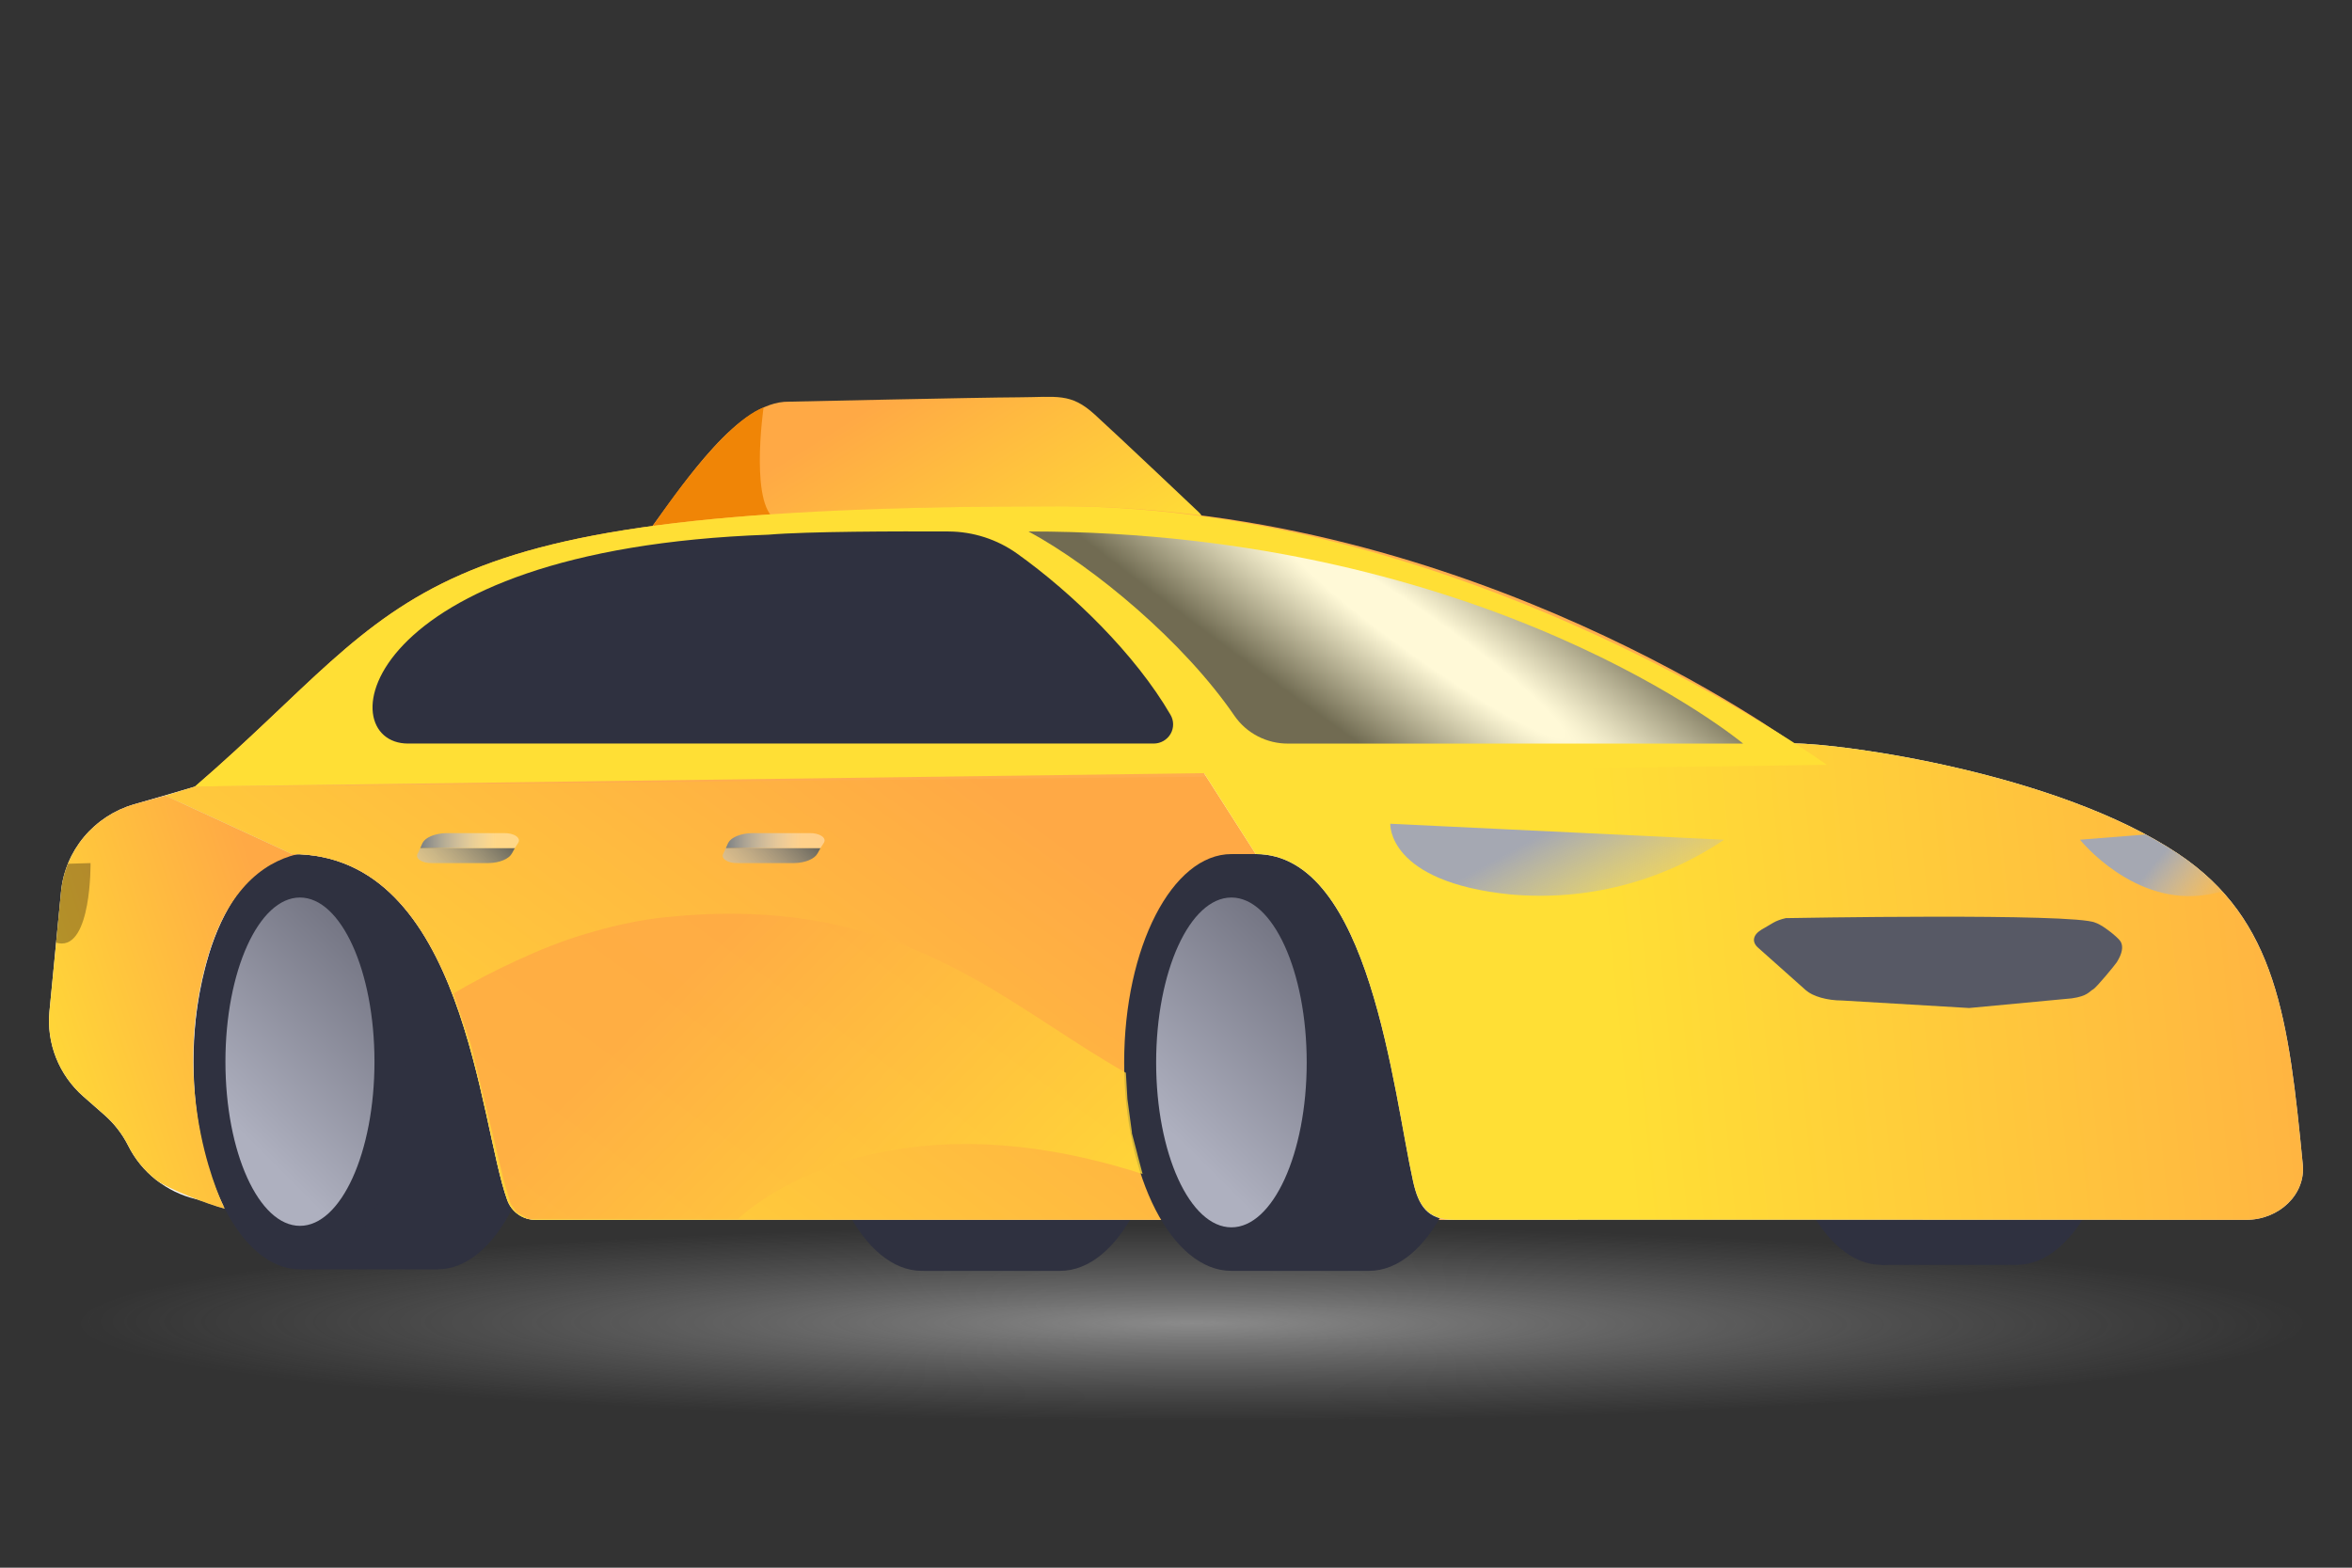 <svg width="168" height="112" viewBox="0 0 168 112" fill="none" xmlns="http://www.w3.org/2000/svg">
    <rect x="0" y="0" width="168" height="112" fill="#333333" stroke="none"/>
    <defs>
        <linearGradient id="paint0_linear_3616_16365" x1="46.482" y1="38.819" x2="57.167" y2="55.952" gradientUnits="userSpaceOnUse">
            <stop stop-color="#FFA945"/>
            <stop offset="1" stop-color="#FFDF35"/>
        </linearGradient>
        <radialGradient id="paint1_radial_3616_16365" cx="0" cy="0" r="1" gradientUnits="userSpaceOnUse" gradientTransform="translate(85.129 94.539) rotate(90.121) scale(7.003 79.818)">
            <stop stop-color="#C8C8C8" stop-opacity="0.59"/>
            <stop offset="1" stop-color="#9E9E9E" stop-opacity="0"/>
        </radialGradient>
        <linearGradient id="paint2_linear_3616_16365" x1="27.482" y1="64.878" x2="14.33" y2="78.057" gradientUnits="userSpaceOnUse">
            <stop offset="0.099" stop-color="#717280"/>
            <stop offset="1" stop-color="#AEB0BF"/>
        </linearGradient>
        <linearGradient id="paint3_linear_3616_16365" x1="-1.334" y1="62.622" x2="20.755" y2="58.879" gradientUnits="userSpaceOnUse">
            <stop offset="0.131" stop-color="#C4C5D0" stop-opacity="0"/>
            <stop offset="0.789" stop-color="#DADAE1"/>
        </linearGradient>
        <linearGradient id="paint4_linear_3616_16365" x1="25.986" y1="85.903" x2="5.573" y2="92.633" gradientUnits="userSpaceOnUse">
            <stop stop-color="#FFA945"/>
            <stop offset="1" stop-color="#FFDF35"/>
        </linearGradient>
        <linearGradient id="paint5_linear_3616_16365" x1="63.353" y1="53.946" x2="63.353" y2="80.776" gradientUnits="userSpaceOnUse">
            <stop offset="0.073" stop-color="#C4C5D0" stop-opacity="0"/>
            <stop offset="0.131" stop-color="#DADAE1"/>
        </linearGradient>
        <linearGradient id="paint6_linear_3616_16365" x1="112.675" y1="86.674" x2="77.528" y2="134.973" gradientUnits="userSpaceOnUse">
            <stop stop-color="#FFA945"/>
            <stop offset="1" stop-color="#FFDF35"/>
        </linearGradient>
        <linearGradient id="paint7_linear_3616_16365" x1="94.078" y1="64.881" x2="80.866" y2="78.195" gradientUnits="userSpaceOnUse">
            <stop offset="0.099" stop-color="#717280"/>
            <stop offset="1" stop-color="#AEB0BF"/>
        </linearGradient>
        <linearGradient id="paint8_linear_3616_16365" x1="99.8" y1="77.832" x2="101.655" y2="53.413" gradientUnits="userSpaceOnUse">
            <stop stop-color="#D5D5E3"/>
            <stop offset="0.758" stop-color="#FAFAFB"/>
        </linearGradient>
        <linearGradient id="paint9_linear_3616_16365" x1="180.601" y1="107.772" x2="114.777" y2="114.551" gradientUnits="userSpaceOnUse">
            <stop stop-color="#FFA945"/>
            <stop offset="0.931" stop-color="#FFDF35"/>
        </linearGradient>
        <linearGradient id="paint10_linear_3616_16365" x1="129.355" y1="60.779" x2="122.2" y2="47.736" gradientUnits="userSpaceOnUse">
            <stop stop-color="#C4C5D0" stop-opacity="0"/>
            <stop offset="0.692" stop-color="#A5A8B2"/>
        </linearGradient>
        <linearGradient id="paint11_linear_3616_16365" x1="163.512" y1="60.588" x2="154.901" y2="53.345" gradientUnits="userSpaceOnUse">
            <stop offset="0.086" stop-color="#C4C7D0" stop-opacity="0"/>
            <stop offset="0.594" stop-color="#A5A8B2"/>
        </linearGradient>
        <linearGradient id="paint12_linear_3616_16365" x1="35.874" y1="54.486" x2="24.368" y2="66.591" gradientUnits="userSpaceOnUse">
            <stop offset="0.13" stop-color="#333B3F"/>
            <stop offset="0.726" stop-color="white" stop-opacity="0.38"/>
        </linearGradient>
        <linearGradient id="paint13_linear_3616_16365" x1="28.921" y1="60.27" x2="37.883" y2="60.325" gradientUnits="userSpaceOnUse">
            <stop offset="0.13" stop-color="#7D8184"/>
            <stop offset="0.726" stop-color="white" stop-opacity="0.38"/>
        </linearGradient>
        <linearGradient id="paint14_linear_3616_16365" x1="57.705" y1="54.486" x2="46.199" y2="66.591" gradientUnits="userSpaceOnUse">
            <stop offset="0.13" stop-color="#333B3F"/>
            <stop offset="0.726" stop-color="white" stop-opacity="0.38"/>
        </linearGradient>
        <linearGradient id="paint15_linear_3616_16365" x1="50.751" y1="60.27" x2="59.713" y2="60.325" gradientUnits="userSpaceOnUse">
            <stop offset="0.13" stop-color="#7D8184"/>
            <stop offset="0.726" stop-color="white" stop-opacity="0.38"/>
        </linearGradient>
        <radialGradient id="paint16_radial_3616_16365" cx="0" cy="0" r="1" gradientUnits="userSpaceOnUse" gradientTransform="translate(101.808 45.591) rotate(125.408) scale(14.061 115.887)">
            <stop offset="0.104" stop-color="white"/>
            <stop offset="0.629" stop-color="#4D4E59"/>
        </radialGradient>
        <linearGradient id="paint17_linear_3616_16365" x1="32.403" y1="86.76" x2="57.764" y2="111.518" gradientUnits="userSpaceOnUse">
            <stop stop-color="#FFA945"/>
            <stop offset="1" stop-color="#FFDF35"/>
        </linearGradient>
    </defs>
<path d="M85.6 36.567C85.6 36.567 79.906 31.171 78.186 29.606C76.465 28.041 75.504 28.376 72.749 28.385C69.995 28.395 56.341 28.697 56.341 28.697C52.688 28.652 48.911 34.481 46.5 37.719C46.5 37.719 45.647 38.62 51.12 38.574C56.594 38.527 73.543 38.526 79.025 38.072C84.507 37.619 86.68 37.584 85.6 36.567Z" fill="url(#paint0_linear_3616_16365)"/>
<path d="M73.322 38.358C65.407 38.815 57.846 37.866 55.651 37.225C53.456 36.584 54.541 29.109 54.541 29.109C51.396 30.295 46.531 37.737 46.531 37.737C46.531 37.737 45.678 38.647 51.159 38.6C51.159 38.601 73.322 38.358 73.322 38.358Z" fill="#F08506"/>
<path d="M85.129 101.501C128.955 101.501 164.483 98.384 164.483 94.539C164.483 90.694 128.955 87.577 85.129 87.577C41.304 87.577 5.776 90.694 5.776 94.539C5.776 98.384 41.304 101.501 85.129 101.501Z" fill="url(#paint1_radial_3616_16365)"/>
<path d="M75.72 90.794C79.928 90.794 83.341 84.128 83.341 75.906C83.341 67.683 79.928 61.018 75.72 61.018H65.96V90.794H75.72Z" fill="#2F3140"/>
<path d="M65.853 90.794C70.053 90.794 73.457 84.128 73.457 75.906C73.457 67.683 70.053 61.018 65.853 61.018C61.653 61.018 58.249 67.683 58.249 75.906C58.249 84.128 61.653 90.794 65.853 90.794Z" fill="#2F3140"/>
<path d="M144.045 90.365C148.198 90.365 151.561 83.796 151.561 75.691C151.561 67.587 148.211 61.018 144.045 61.018H134.398V90.365H144.045Z" fill="#2F3140"/>
<path d="M134.398 90.365C138.537 90.365 141.893 83.796 141.893 75.691C141.893 67.587 138.537 61.018 134.398 61.018C130.258 61.018 126.902 67.587 126.902 75.691C126.902 83.796 130.258 90.365 134.398 90.365Z" fill="#2F3140"/>
<path d="M20.098 87.151L13.973 85.663C12.937 85.413 11.968 84.942 11.136 84.284C10.304 83.625 9.629 82.795 9.157 81.851C8.739 81.018 8.163 80.273 7.459 79.655L5.953 78.334C5.093 77.579 4.426 76.635 4.006 75.579C3.585 74.522 3.424 73.382 3.533 72.253L4.361 63.704C4.499 62.27 5.069 60.91 5.998 59.799C6.926 58.688 8.171 57.875 9.571 57.467L13.95 56.192L29.745 55.081L20.098 87.151Z" fill="#F7F7F9"/>
<path d="M31.238 90.687C35.417 90.687 38.805 84.045 38.805 75.852C38.805 67.659 35.417 61.018 31.238 61.018H21.533V90.687H31.238Z" fill="#2F3140"/>
<path d="M21.426 90.687C25.626 90.687 29.03 84.045 29.03 75.852C29.03 67.659 25.626 61.018 21.426 61.018C17.227 61.018 13.822 67.659 13.822 75.852C13.822 84.045 17.227 90.687 21.426 90.687Z" fill="#2F3140"/>
<path d="M21.425 87.578C24.364 87.578 26.748 82.327 26.748 75.85C26.748 69.372 24.364 64.121 21.425 64.121C18.485 64.121 16.102 69.372 16.102 75.85C16.102 82.327 18.485 87.578 21.425 87.578Z" fill="url(#paint2_linear_3616_16365)"/>
<path d="M112.675 87.15L128.116 53.126C128.116 53.126 105.013 36.168 75.7 36.168C28.191 36.168 29.823 42.483 13.925 56.192L20.865 61.018C33.212 61.018 34.241 80.315 36.235 85.744C36.382 86.155 36.656 86.511 37.017 86.763C37.378 87.015 37.81 87.15 38.253 87.15H112.675Z" fill="#FFAD4D"/>
<path d="M16.047 86.346C15.01 86.097 11.968 84.94 11.136 84.281C10.304 83.622 9.629 82.792 9.157 81.848C8.739 81.015 8.163 80.27 7.459 79.653L5.953 78.331C5.093 77.577 4.426 76.632 4.006 75.576C3.585 74.519 3.424 73.38 3.533 72.25L4.361 63.701C4.499 62.268 5.069 60.908 5.998 59.796C6.926 58.685 8.171 57.873 9.571 57.464L11.81 56.838L25.986 61.336C25.986 61.336 18.002 57.962 14.96 68.031C11.81 78.688 16.047 86.346 16.047 86.346Z" fill="url(#paint3_linear_3616_16365)"/>
<path d="M16.047 86.346C15.01 86.097 11.968 84.94 11.136 84.281C10.304 83.622 9.629 82.792 9.157 81.848C8.739 81.015 8.163 80.27 7.459 79.653L5.953 78.331C5.093 77.577 4.426 76.632 4.006 75.576C3.585 74.519 3.424 73.38 3.533 72.25L4.361 63.701C4.499 62.268 5.069 60.908 5.998 59.796C6.926 58.685 8.171 57.873 9.571 57.464L11.81 56.838L25.986 61.336C25.986 61.336 18.056 58.016 14.906 68.138C11.864 78.152 16.047 86.346 16.047 86.346Z" fill="url(#paint4_linear_3616_16365)"/>
<path d="M112.675 87.148L95.29 55.07L13.925 56.19L11.809 56.838L20.865 61.016C33.212 61.016 34.241 80.313 36.235 85.742C36.383 86.153 36.656 86.509 37.017 86.761C37.379 87.013 37.81 87.148 38.253 87.148H112.675Z" fill="url(#paint5_linear_3616_16365)"/>
<path d="M112.675 87.151L95.453 55.395L13.925 56.193L11.809 56.84L20.865 61.019C33.212 61.019 34.241 80.316 36.235 85.744C36.383 86.156 36.656 86.512 37.017 86.764C37.379 87.016 37.81 87.151 38.253 87.151H112.675Z" fill="url(#paint6_linear_3616_16365)"/>
<path d="M97.782 90.794C101.987 90.794 105.393 84.128 105.393 75.906C105.393 67.683 101.987 61.018 97.782 61.018H88.013V90.794H97.782Z" fill="#2F3140"/>
<path d="M87.957 90.794C92.186 90.794 95.615 84.128 95.615 75.906C95.615 67.683 92.186 61.018 87.957 61.018C83.727 61.018 80.298 67.683 80.298 75.906C80.298 84.128 83.727 90.794 87.957 90.794Z" fill="#2F3140"/>
<path d="M87.959 87.685C90.928 87.685 93.336 82.41 93.336 75.903C93.336 69.396 90.928 64.121 87.959 64.121C84.989 64.121 82.582 69.396 82.582 75.903C82.582 82.41 84.989 87.685 87.959 87.685Z" fill="url(#paint7_linear_3616_16365)"/>
<path d="M100.94 84.419C99.518 78.046 97.851 61.016 89.697 61.016L84.646 53.113H128.117C131.57 53.113 146.904 55.204 155.594 61.005C162.613 65.692 163.476 72.807 164.485 83.201C164.694 85.323 162.81 87.146 160.43 87.15C140.449 87.15 112.677 87.123 103.873 87.15C101.93 87.17 101.323 86.125 100.94 84.419Z" fill="url(#paint8_linear_3616_16365)"/>
<path d="M100.94 84.419C99.518 78.046 97.851 61.016 89.697 61.016L84.646 53.113H128.117C131.57 53.113 146.904 55.204 155.594 61.005C162.613 65.692 163.476 72.807 164.485 83.201C164.694 85.323 162.81 87.146 160.43 87.15C140.449 87.15 112.732 87.123 103.928 87.15C101.985 87.17 101.323 86.125 100.94 84.419Z" fill="url(#paint9_linear_3616_16365)"/>
<path d="M123.149 59.993L99.306 58.851C99.306 58.851 99.062 63.016 107.898 63.902C113.288 64.389 118.682 63.007 123.149 59.993V59.993Z" fill="url(#paint10_linear_3616_16365)"/>
<path opacity="0.3" d="M4.36 63.698C4.427 63.015 4.593 62.345 4.853 61.709L6.468 61.662C6.468 61.662 6.543 67.775 4.202 67.39C4.137 67.379 4.073 67.363 4.009 67.343L4.36 63.698Z" fill="black"/>
<path d="M153.246 59.618C154.051 60.044 154.834 60.51 155.591 61.013C156.742 61.775 157.794 62.673 158.724 63.687C158.391 63.779 158.053 63.854 157.711 63.912C152.419 64.81 148.572 59.991 148.572 59.991L153.246 59.618Z" fill="url(#paint11_linear_3616_16365)"/>
<path d="M36.775 60.591H30.019L29.846 60.963C29.792 61.044 29.778 61.132 29.803 61.217C29.829 61.303 29.894 61.383 29.993 61.452C30.092 61.521 30.221 61.577 30.37 61.613C30.519 61.649 30.683 61.666 30.846 61.661H34.915C35.296 61.652 35.661 61.579 35.958 61.454C36.256 61.328 36.47 61.156 36.571 60.963L36.775 60.591Z" fill="url(#paint12_linear_3616_16365)"/>
<path d="M30.018 60.591H36.773L37.012 60.219C37.066 60.137 37.081 60.05 37.055 59.964C37.029 59.879 36.963 59.798 36.863 59.729C36.763 59.66 36.631 59.605 36.48 59.569C36.328 59.532 36.162 59.516 35.996 59.52H31.864C31.477 59.53 31.106 59.603 30.804 59.728C30.502 59.853 30.285 60.025 30.182 60.219L30.018 60.591Z" fill="url(#paint13_linear_3616_16365)"/>
<path d="M58.606 60.591H51.849L51.677 60.963C51.623 61.044 51.608 61.132 51.634 61.217C51.659 61.303 51.724 61.383 51.823 61.452C51.922 61.521 52.052 61.577 52.201 61.613C52.35 61.649 52.513 61.666 52.677 61.661H56.745C57.126 61.652 57.491 61.579 57.789 61.454C58.086 61.328 58.3 61.156 58.401 60.963L58.606 60.591Z" fill="url(#paint14_linear_3616_16365)"/>
<path d="M51.848 60.591H58.604L58.843 60.219C58.897 60.137 58.912 60.05 58.886 59.964C58.86 59.879 58.794 59.798 58.694 59.729C58.593 59.66 58.462 59.605 58.31 59.569C58.159 59.532 57.993 59.516 57.827 59.52H53.694C53.308 59.53 52.937 59.603 52.635 59.728C52.333 59.853 52.115 60.025 52.013 60.219L51.848 60.591Z" fill="url(#paint15_linear_3616_16365)"/>
<path d="M130.485 54.644C130.485 54.644 105.013 36.168 75.7 36.168C28.191 36.168 29.823 42.483 13.925 56.192L130.485 54.644Z" fill="#FFDF35"/>
<path opacity="0.8" d="M124.51 53.124H92C91.248 53.127 90.507 52.948 89.841 52.603C89.176 52.258 88.606 51.758 88.182 51.146C84.564 45.861 78.16 40.506 73.466 37.969C106.334 37.969 124.51 53.124 124.51 53.124Z" fill="url(#paint16_radial_3616_16365)"/>
<path d="M72.662 39.559C76.603 42.373 81.088 46.732 83.606 51.065C83.728 51.272 83.793 51.506 83.794 51.745C83.796 51.984 83.733 52.22 83.614 52.428C83.494 52.636 83.321 52.809 83.112 52.931C82.904 53.052 82.666 53.118 82.424 53.121H29.145C23.494 53.121 25.37 39.24 54.892 38.199C57.674 37.962 64.161 37.954 67.747 37.97C69.514 37.978 71.233 38.534 72.662 39.559Z" fill="#2F3140"/>
<path opacity="0.8" fill-rule="evenodd" clip-rule="evenodd" d="M41.583 66.796C38.695 67.663 35.008 69.429 32.403 70.967L33.653 74.662L35.011 80.286L35.988 84.356L36.477 86.016L36.912 86.606L37.781 87.088H38.759C38.759 87.088 38.759 87.087 38.759 87.087L52.717 87.087C52.717 87.087 62.189 77.609 81.614 83.874C81.207 82.347 81.207 82.334 81.207 82.32C81.207 82.307 81.207 82.294 80.841 80.922C80.846 80.924 80.851 80.926 80.856 80.928L80.53 78.518L80.421 76.644C78.681 75.66 76.999 74.566 75.293 73.455C68.361 68.942 61.02 64.163 47.728 65.51C45.632 65.705 43.593 66.181 41.583 66.796Z" fill="url(#paint17_linear_3616_16365)"/>
<path d="M149.67 65.921C150.005 66.028 150.435 66.346 150.649 66.505C150.863 66.663 151.464 67.147 151.518 67.362C151.627 67.629 151.632 68.06 151.192 68.754C151.09 68.915 149.748 70.556 149.508 70.682C149.23 70.829 149.128 71.164 147.987 71.325L140.653 72.015L131.589 71.479C131.04 71.479 130.52 71.405 130.061 71.274C129.602 71.144 129.229 70.959 128.982 70.739L125.605 67.73C125.361 67.525 125.252 67.292 125.29 67.06C125.327 66.827 125.511 66.604 125.819 66.418L126.664 65.921C126.904 65.783 127.21 65.671 127.559 65.594C127.559 65.594 148.221 65.214 149.67 65.921Z" fill="#575965"/>
</svg>
